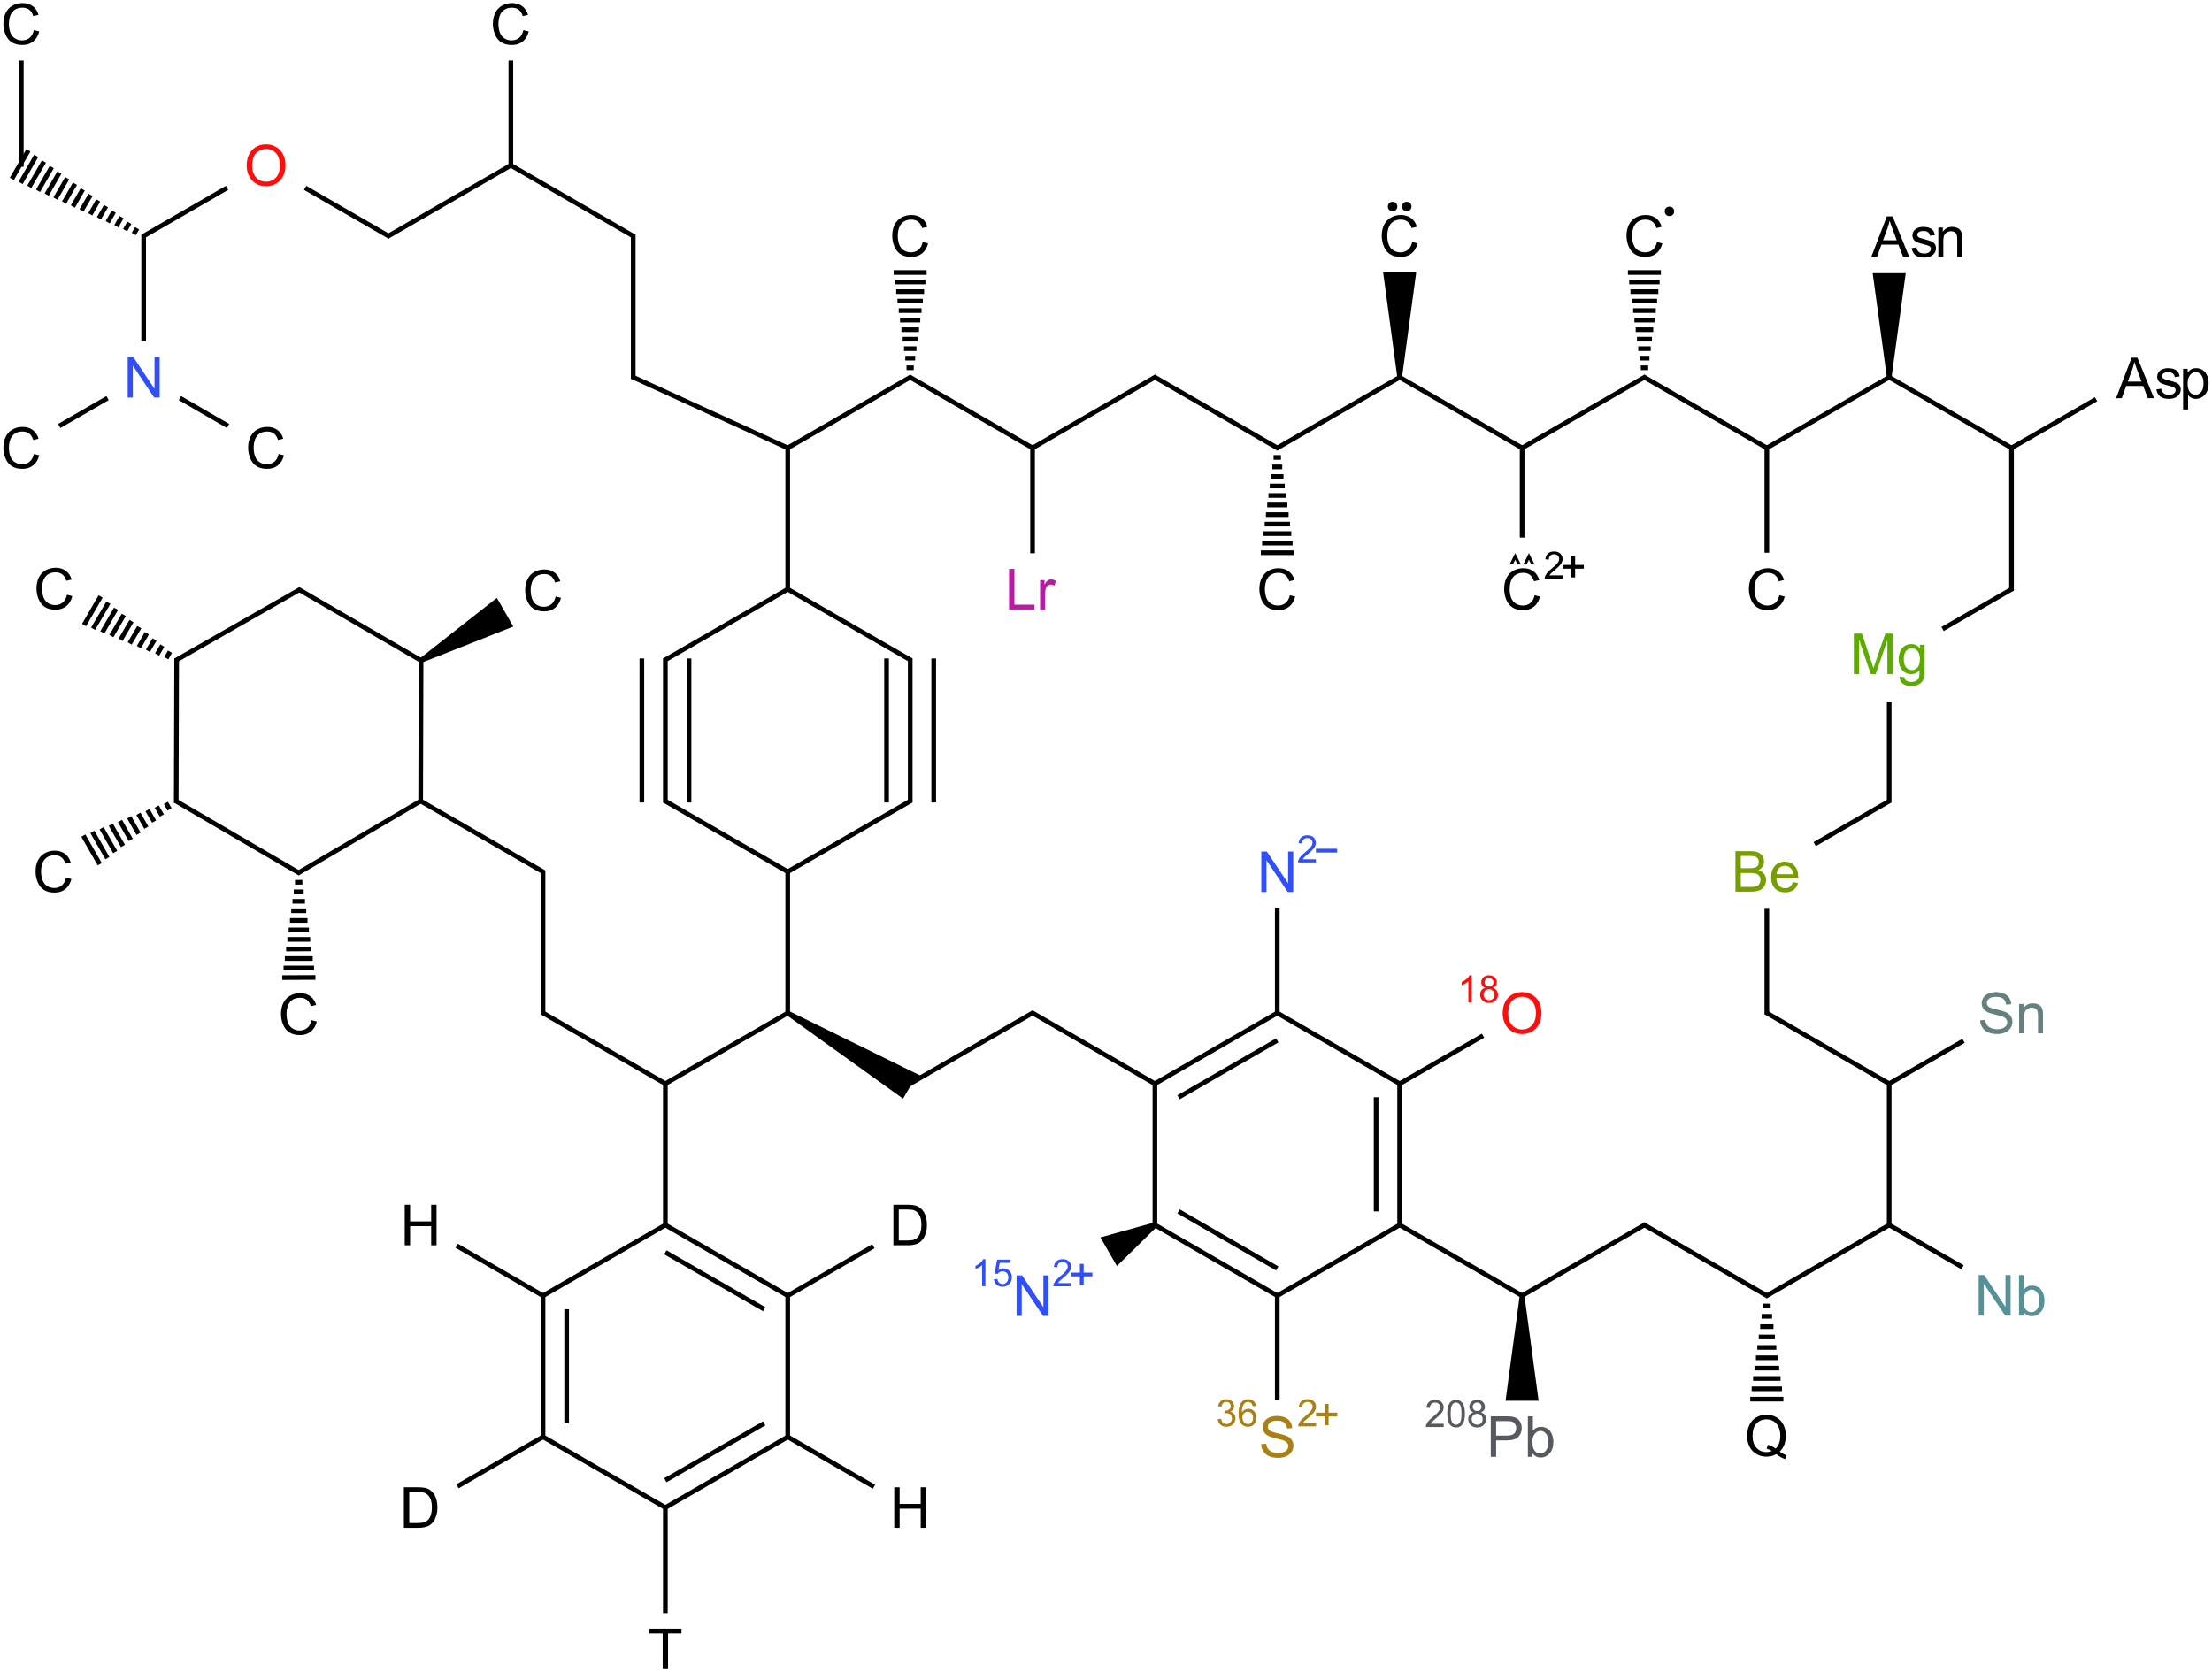 <?xml version="1.0" encoding="UTF-8"?>
<svg xmlns="http://www.w3.org/2000/svg" xmlns:xlink="http://www.w3.org/1999/xlink" width="1562pt" height="1181pt" viewBox="0 0 1562 1181" version="1.1">
<defs>
<g>
<symbol overflow="visible" id="glyph0-0">
<path style="stroke:none;" d="M 10.371 0 L 10.371 -25.254 L 0.938 -25.254 L 0.938 -28.633 L 23.633 -28.633 L 23.633 -25.254 L 14.16 -25.254 L 14.16 0 Z M 10.371 0 "/>
</symbol>
<symbol overflow="visible" id="glyph0-1">
<path style="stroke:none;" d="M 3.086 0 L 3.086 -28.633 L 12.949 -28.633 C 15.176 -28.633 16.875 -28.496 18.047 -28.223 C 19.688 -27.844 21.086 -27.16 22.246 -26.172 C 23.758 -24.895 24.887 -23.266 25.637 -21.281 C 26.383 -19.293 26.758 -17.023 26.758 -14.473 C 26.758 -12.297 26.504 -10.371 25.996 -8.691 C 25.488 -7.012 24.836 -5.621 24.043 -4.523 C 23.25 -3.422 22.379 -2.555 21.438 -1.926 C 20.492 -1.293 19.352 -0.812 18.02 -0.488 C 16.684 -0.164 15.148 0 13.418 0 Z M 6.875 -3.379 L 12.988 -3.379 C 14.875 -3.379 16.359 -3.555 17.434 -3.906 C 18.508 -4.258 19.363 -4.754 20 -5.391 C 20.898 -6.289 21.598 -7.496 22.102 -9.016 C 22.602 -10.531 22.852 -12.371 22.852 -14.531 C 22.852 -17.527 22.359 -19.828 21.379 -21.438 C 20.395 -23.043 19.199 -24.121 17.793 -24.668 C 16.777 -25.059 15.145 -25.254 12.891 -25.254 L 6.875 -25.254 Z M 6.875 -3.379 "/>
</symbol>
<symbol overflow="visible" id="glyph0-2">
<path style="stroke:none;" d="M 3.203 0 L 3.203 -28.633 L 6.992 -28.633 L 6.992 -16.875 L 21.875 -16.875 L 21.875 -28.633 L 25.664 -28.633 L 25.664 0 L 21.875 0 L 21.875 -13.496 L 6.992 -13.496 L 6.992 0 Z M 3.203 0 "/>
</symbol>
<symbol overflow="visible" id="glyph0-3">
<path style="stroke:none;" d="M 1.934 -13.945 C 1.934 -18.699 3.211 -22.418 5.762 -25.109 C 8.312 -27.797 11.609 -29.141 15.645 -29.141 C 18.289 -29.141 20.672 -28.508 22.793 -27.246 C 24.914 -25.984 26.535 -24.223 27.648 -21.965 C 28.762 -19.703 29.316 -17.141 29.316 -14.277 C 29.316 -11.375 28.73 -8.777 27.559 -6.484 C 26.387 -4.191 24.727 -2.457 22.578 -1.281 C 20.43 -0.102 18.113 0.488 15.625 0.488 C 12.93 0.488 10.52 -0.164 8.398 -1.465 C 6.277 -2.766 4.668 -4.543 3.574 -6.797 C 2.48 -9.051 1.934 -11.434 1.934 -13.945 Z M 5.84 -13.887 C 5.84 -10.438 6.77 -7.719 8.625 -5.734 C 10.48 -3.746 12.805 -2.754 15.605 -2.754 C 18.457 -2.754 20.805 -3.758 22.648 -5.762 C 24.488 -7.766 25.41 -10.613 25.41 -14.297 C 25.41 -16.629 25.016 -18.664 24.23 -20.402 C 23.441 -22.141 22.289 -23.488 20.773 -24.445 C 19.254 -25.402 17.551 -25.879 15.664 -25.879 C 12.98 -25.879 10.676 -24.957 8.742 -23.117 C 6.809 -21.273 5.84 -18.195 5.84 -13.887 Z M 5.84 -13.887 "/>
</symbol>
<symbol overflow="visible" id="glyph0-4">
<path style="stroke:none;" d="M 1.797 -9.199 L 5.371 -9.512 C 5.539 -8.078 5.934 -6.906 6.555 -5.988 C 7.172 -5.07 8.133 -4.328 9.434 -3.762 C 10.734 -3.195 12.199 -2.91 13.828 -2.91 C 15.273 -2.91 16.551 -3.125 17.656 -3.555 C 18.762 -3.984 19.586 -4.574 20.129 -5.324 C 20.668 -6.07 20.938 -6.887 20.938 -7.773 C 20.938 -8.672 20.676 -9.457 20.156 -10.129 C 19.637 -10.797 18.777 -11.359 17.578 -11.816 C 16.809 -12.117 15.109 -12.582 12.48 -13.215 C 9.852 -13.844 8.008 -14.441 6.953 -15 C 5.586 -15.715 4.566 -16.605 3.898 -17.668 C 3.227 -18.727 2.891 -19.914 2.891 -21.23 C 2.891 -22.676 3.301 -24.027 4.121 -25.285 C 4.941 -26.539 6.141 -27.492 7.715 -28.145 C 9.289 -28.797 11.043 -29.121 12.969 -29.121 C 15.09 -29.121 16.965 -28.781 18.586 -28.098 C 20.207 -27.414 21.453 -26.406 22.324 -25.078 C 23.195 -23.75 23.664 -22.246 23.73 -20.566 L 20.098 -20.293 C 19.902 -22.102 19.242 -23.469 18.117 -24.395 C 16.988 -25.32 15.324 -25.781 13.125 -25.781 C 10.832 -25.781 9.164 -25.363 8.117 -24.523 C 7.066 -23.684 6.543 -22.668 6.543 -21.484 C 6.543 -20.457 6.914 -19.609 7.656 -18.945 C 8.387 -18.281 10.289 -17.602 13.371 -16.906 C 16.449 -16.207 18.562 -15.598 19.707 -15.078 C 21.375 -14.309 22.605 -13.336 23.398 -12.16 C 24.191 -10.98 24.59 -9.621 24.59 -8.086 C 24.59 -6.562 24.152 -5.129 23.281 -3.781 C 22.41 -2.434 21.156 -1.383 19.523 -0.637 C 17.887 0.113 16.047 0.488 14.004 0.488 C 11.414 0.488 9.242 0.109 7.492 -0.645 C 5.738 -1.398 4.367 -2.535 3.371 -4.055 C 2.375 -5.57 1.848 -7.285 1.797 -9.199 Z M 1.797 -9.199 "/>
</symbol>
<symbol overflow="visible" id="glyph0-5">
<path style="stroke:none;" d="M 3.086 0 L 3.086 -28.633 L 13.887 -28.633 C 15.789 -28.633 17.238 -28.543 18.242 -28.359 C 19.648 -28.125 20.828 -27.68 21.777 -27.023 C 22.727 -26.363 23.492 -25.441 24.074 -24.258 C 24.652 -23.074 24.941 -21.77 24.941 -20.352 C 24.941 -17.918 24.168 -15.855 22.617 -14.172 C 21.066 -12.484 18.27 -11.641 14.219 -11.641 L 6.875 -11.641 L 6.875 0 Z M 6.875 -15.02 L 14.277 -15.02 C 16.727 -15.02 18.465 -15.477 19.492 -16.387 C 20.52 -17.297 21.035 -18.582 21.035 -20.234 C 21.035 -21.434 20.734 -22.457 20.129 -23.312 C 19.523 -24.164 18.723 -24.727 17.734 -25 C 17.098 -25.168 15.918 -25.254 14.199 -25.254 L 6.875 -25.254 Z M 6.875 -15.02 "/>
</symbol>
<symbol overflow="visible" id="glyph0-6">
<path style="stroke:none;" d="M 5.879 0 L 2.617 0 L 2.617 -28.633 L 6.133 -28.633 L 6.133 -18.418 C 7.617 -20.281 9.512 -21.211 11.816 -21.211 C 13.094 -21.211 14.301 -20.953 15.441 -20.441 C 16.578 -19.926 17.516 -19.203 18.254 -18.273 C 18.988 -17.34 19.562 -16.219 19.98 -14.902 C 20.398 -13.586 20.605 -12.18 20.605 -10.684 C 20.605 -7.129 19.727 -4.383 17.969 -2.441 C 16.211 -0.5 14.102 0.469 11.641 0.469 C 9.191 0.469 7.273 -0.555 5.879 -2.598 Z M 5.84 -10.527 C 5.84 -8.039 6.18 -6.242 6.855 -5.137 C 7.961 -3.328 9.461 -2.422 11.348 -2.422 C 12.883 -2.422 14.211 -3.09 15.332 -4.426 C 16.453 -5.758 17.012 -7.746 17.012 -10.391 C 17.012 -13.098 16.477 -15.098 15.402 -16.387 C 14.328 -17.676 13.027 -18.32 11.504 -18.32 C 9.969 -18.32 8.641 -17.652 7.52 -16.32 C 6.398 -14.984 5.84 -13.055 5.84 -10.527 Z M 5.84 -10.527 "/>
</symbol>
<symbol overflow="visible" id="glyph0-7">
<path style="stroke:none;" d="M 24.785 -3.066 C 26.543 -1.855 28.164 -0.969 29.648 -0.41 L 28.535 2.227 C 26.477 1.484 24.426 0.312 22.383 -1.289 C 20.262 -0.105 17.918 0.488 15.352 0.488 C 12.762 0.488 10.41 -0.137 8.301 -1.387 C 6.191 -2.637 4.566 -4.395 3.43 -6.66 C 2.289 -8.926 1.719 -11.477 1.719 -14.316 C 1.719 -17.141 2.293 -19.715 3.438 -22.031 C 4.582 -24.348 6.215 -26.113 8.332 -27.324 C 10.445 -28.535 12.812 -29.141 15.43 -29.141 C 18.074 -29.141 20.457 -28.512 22.578 -27.258 C 24.699 -26 26.32 -24.242 27.434 -21.984 C 28.547 -19.723 29.102 -17.176 29.102 -14.336 C 29.102 -11.98 28.742 -9.859 28.027 -7.98 C 27.312 -6.098 26.23 -4.461 24.785 -3.066 Z M 16.445 -7.91 C 18.633 -7.297 20.438 -6.387 21.855 -5.176 C 24.082 -7.207 25.195 -10.262 25.195 -14.336 C 25.195 -16.652 24.801 -18.68 24.016 -20.41 C 23.227 -22.141 22.074 -23.488 20.559 -24.445 C 19.039 -25.402 17.336 -25.879 15.449 -25.879 C 12.625 -25.879 10.281 -24.914 8.418 -22.98 C 6.555 -21.047 5.625 -18.156 5.625 -14.316 C 5.625 -10.594 6.547 -7.734 8.391 -5.742 C 10.23 -3.75 12.586 -2.754 15.449 -2.754 C 16.805 -2.754 18.078 -3.008 19.277 -3.516 C 18.094 -4.285 16.844 -4.832 15.527 -5.156 Z M 16.445 -7.91 "/>
</symbol>
<symbol overflow="visible" id="glyph0-8">
<path style="stroke:none;" d="M 23.516 -10.039 L 27.305 -9.082 C 26.512 -5.969 25.082 -3.598 23.02 -1.965 C 20.953 -0.328 18.43 0.488 15.449 0.488 C 12.363 0.488 9.855 -0.141 7.922 -1.398 C 5.988 -2.652 4.516 -4.473 3.508 -6.855 C 2.496 -9.238 1.992 -11.797 1.992 -14.531 C 1.992 -17.512 2.562 -20.113 3.703 -22.336 C 4.84 -24.555 6.461 -26.242 8.566 -27.395 C 10.668 -28.547 12.98 -29.121 15.508 -29.121 C 18.371 -29.121 20.781 -28.391 22.734 -26.934 C 24.688 -25.477 26.047 -23.426 26.816 -20.781 L 23.086 -19.902 C 22.422 -21.984 21.457 -23.504 20.195 -24.453 C 18.934 -25.402 17.344 -25.879 15.43 -25.879 C 13.23 -25.879 11.391 -25.352 9.914 -24.297 C 8.434 -23.242 7.395 -21.828 6.797 -20.051 C 6.199 -18.273 5.898 -16.438 5.898 -14.551 C 5.898 -12.117 6.254 -9.992 6.965 -8.176 C 7.672 -6.359 8.777 -5 10.273 -4.102 C 11.77 -3.203 13.391 -2.754 15.137 -2.754 C 17.258 -2.754 19.055 -3.367 20.527 -4.59 C 22 -5.812 22.996 -7.629 23.516 -10.039 Z M 23.516 -10.039 "/>
</symbol>
<symbol overflow="visible" id="glyph0-9">
<path style="stroke:none;" d="M 2.93 0 L 2.93 -28.633 L 6.719 -28.633 L 6.719 -3.379 L 20.82 -3.379 L 20.82 0 Z M 2.93 0 "/>
</symbol>
<symbol overflow="visible" id="glyph0-10">
<path style="stroke:none;" d="M 2.598 0 L 2.598 -20.742 L 5.762 -20.742 L 5.762 -17.598 C 6.57 -19.07 7.316 -20.039 8 -20.508 C 8.684 -20.977 9.434 -21.211 10.254 -21.211 C 11.438 -21.211 12.645 -20.832 13.867 -20.078 L 12.656 -16.816 C 11.797 -17.324 10.938 -17.578 10.078 -17.578 C 9.309 -17.578 8.621 -17.348 8.008 -16.887 C 7.395 -16.422 6.961 -15.781 6.699 -14.961 C 6.309 -13.711 6.113 -12.344 6.113 -10.859 L 6.113 0 Z M 2.598 0 "/>
</symbol>
<symbol overflow="visible" id="glyph0-11">
<path style="stroke:none;" d="M -0.059 0 L 10.938 -28.633 L 15.02 -28.633 L 26.738 0 L 22.422 0 L 19.082 -8.672 L 7.109 -8.672 L 3.965 0 Z M 8.203 -11.758 L 17.91 -11.758 L 14.922 -19.688 C 14.012 -22.098 13.332 -24.074 12.891 -25.625 C 12.527 -23.789 12.012 -21.965 11.348 -20.156 Z M 8.203 -11.758 "/>
</symbol>
<symbol overflow="visible" id="glyph0-12">
<path style="stroke:none;" d="M 1.23 -6.191 L 4.707 -6.738 C 4.902 -5.344 5.445 -4.277 6.34 -3.535 C 7.23 -2.793 8.477 -2.422 10.078 -2.422 C 11.691 -2.422 12.891 -2.75 13.672 -3.41 C 14.453 -4.066 14.844 -4.836 14.844 -5.723 C 14.844 -6.516 14.5 -7.141 13.809 -7.598 C 13.328 -7.91 12.129 -8.309 10.215 -8.789 C 7.637 -9.441 5.852 -10.004 4.855 -10.48 C 3.859 -10.953 3.102 -11.613 2.59 -12.453 C 2.074 -13.293 1.816 -14.219 1.816 -15.234 C 1.816 -16.16 2.027 -17.016 2.453 -17.805 C 2.875 -18.59 3.449 -19.246 4.18 -19.766 C 4.727 -20.168 5.473 -20.512 6.418 -20.793 C 7.359 -21.07 8.371 -21.211 9.453 -21.211 C 11.082 -21.211 12.512 -20.977 13.742 -20.508 C 14.973 -20.039 15.879 -19.406 16.465 -18.605 C 17.051 -17.805 17.453 -16.73 17.676 -15.391 L 14.238 -14.922 C 14.082 -15.988 13.629 -16.824 12.883 -17.422 C 12.133 -18.02 11.074 -18.32 9.707 -18.32 C 8.094 -18.32 6.941 -18.055 6.25 -17.52 C 5.559 -16.984 5.215 -16.359 5.215 -15.645 C 5.215 -15.188 5.359 -14.777 5.645 -14.414 C 5.93 -14.035 6.379 -13.723 6.992 -13.477 C 7.344 -13.348 8.379 -13.047 10.098 -12.578 C 12.586 -11.914 14.32 -11.371 15.305 -10.949 C 16.285 -10.523 17.059 -9.91 17.617 -9.102 C 18.176 -8.293 18.457 -7.293 18.457 -6.094 C 18.457 -4.922 18.117 -3.82 17.434 -2.785 C 16.75 -1.75 15.762 -0.949 14.473 -0.383 C 13.184 0.184 11.727 0.469 10.098 0.469 C 7.402 0.469 5.348 -0.09 3.938 -1.211 C 2.523 -2.332 1.621 -3.992 1.23 -6.191 Z M 1.23 -6.191 "/>
</symbol>
<symbol overflow="visible" id="glyph0-13">
<path style="stroke:none;" d="M 2.637 0 L 2.637 -20.742 L 5.801 -20.742 L 5.801 -17.793 C 7.324 -20.07 9.523 -21.211 12.402 -21.211 C 13.652 -21.211 14.801 -20.988 15.852 -20.539 C 16.898 -20.09 17.684 -19.5 18.203 -18.77 C 18.723 -18.039 19.09 -17.176 19.297 -16.172 C 19.426 -15.52 19.492 -14.383 19.492 -12.754 L 19.492 0 L 15.977 0 L 15.977 -12.617 C 15.977 -14.051 15.84 -15.121 15.566 -15.832 C 15.293 -16.539 14.809 -17.105 14.113 -17.531 C 13.414 -17.953 12.598 -18.164 11.66 -18.164 C 10.164 -18.164 8.871 -17.688 7.785 -16.738 C 6.695 -15.789 6.152 -13.984 6.152 -11.328 L 6.152 0 Z M 2.637 0 "/>
</symbol>
<symbol overflow="visible" id="glyph0-14">
<path style="stroke:none;" d="M 2.637 7.949 L 2.637 -20.742 L 5.84 -20.742 L 5.84 -18.047 C 6.594 -19.102 7.449 -19.895 8.398 -20.422 C 9.348 -20.949 10.5 -21.211 11.855 -21.211 C 13.625 -21.211 15.188 -20.754 16.543 -19.844 C 17.898 -18.934 18.918 -17.648 19.609 -15.988 C 20.301 -14.328 20.645 -12.508 20.645 -10.527 C 20.645 -8.406 20.266 -6.496 19.504 -4.797 C 18.742 -3.098 17.633 -1.793 16.184 -0.891 C 14.73 0.016 13.203 0.469 11.602 0.469 C 10.43 0.469 9.379 0.223 8.449 -0.273 C 7.516 -0.77 6.75 -1.395 6.152 -2.148 L 6.152 7.949 Z M 5.82 -10.254 C 5.82 -7.586 6.359 -5.613 7.441 -4.336 C 8.523 -3.059 9.832 -2.422 11.367 -2.422 C 12.93 -2.422 14.27 -3.082 15.383 -4.406 C 16.496 -5.727 17.051 -7.773 17.051 -10.547 C 17.051 -13.191 16.508 -15.168 15.422 -16.484 C 14.332 -17.801 13.035 -18.457 11.523 -18.457 C 10.027 -18.457 8.703 -17.758 7.551 -16.359 C 6.398 -14.957 5.82 -12.922 5.82 -10.254 Z M 5.82 -10.254 "/>
</symbol>
<symbol overflow="visible" id="glyph0-15">
<path style="stroke:none;" d="M 2.969 0 L 2.969 -28.633 L 8.672 -28.633 L 15.449 -8.359 C 16.074 -6.473 16.531 -5.059 16.816 -4.121 C 17.141 -5.164 17.648 -6.691 18.34 -8.711 L 25.195 -28.633 L 30.293 -28.633 L 30.293 0 L 26.641 0 L 26.641 -23.965 L 18.32 0 L 14.902 0 L 6.621 -24.375 L 6.621 0 Z M 2.969 0 "/>
</symbol>
<symbol overflow="visible" id="glyph0-16">
<path style="stroke:none;" d="M 1.992 1.719 L 5.41 2.227 C 5.555 3.281 5.949 4.051 6.602 4.531 C 7.473 5.184 8.664 5.508 10.176 5.508 C 11.805 5.508 13.059 5.184 13.945 4.531 C 14.832 3.879 15.43 2.969 15.742 1.797 C 15.926 1.082 16.008 -0.422 15.996 -2.715 C 14.461 -0.906 12.547 0 10.254 0 C 7.402 0 5.195 -1.027 3.633 -3.086 C 2.07 -5.145 1.289 -7.609 1.289 -10.488 C 1.289 -12.469 1.648 -14.293 2.363 -15.969 C 3.078 -17.641 4.117 -18.934 5.48 -19.844 C 6.84 -20.754 8.438 -21.211 10.273 -21.211 C 12.723 -21.211 14.738 -20.223 16.328 -18.242 L 16.328 -20.742 L 19.57 -20.742 L 19.57 -2.812 C 19.57 0.418 19.242 2.707 18.586 4.055 C 17.926 5.402 16.887 6.465 15.461 7.246 C 14.035 8.027 12.277 8.418 10.195 8.418 C 7.723 8.418 5.723 7.863 4.199 6.75 C 2.676 5.637 1.941 3.957 1.992 1.719 Z M 4.902 -10.742 C 4.902 -8.02 5.441 -6.035 6.523 -4.785 C 7.605 -3.535 8.957 -2.91 10.586 -2.91 C 12.199 -2.91 13.555 -3.531 14.648 -4.777 C 15.742 -6.02 16.289 -7.969 16.289 -10.625 C 16.289 -13.164 15.727 -15.078 14.602 -16.367 C 13.473 -17.656 12.117 -18.301 10.527 -18.301 C 8.965 -18.301 7.637 -17.668 6.543 -16.398 C 5.449 -15.129 4.902 -13.242 4.902 -10.742 Z M 4.902 -10.742 "/>
</symbol>
<symbol overflow="visible" id="glyph0-17">
<path style="stroke:none;" d="M 2.93 0 L 2.93 -28.633 L 13.672 -28.633 C 15.859 -28.633 17.613 -28.344 18.938 -27.766 C 20.258 -27.184 21.293 -26.293 22.043 -25.09 C 22.789 -23.883 23.164 -22.625 23.164 -21.309 C 23.164 -20.086 22.832 -18.934 22.168 -17.852 C 21.504 -16.77 20.5 -15.898 19.16 -15.234 C 20.891 -14.727 22.223 -13.859 23.156 -12.637 C 24.086 -11.414 24.551 -9.969 24.551 -8.301 C 24.551 -6.961 24.27 -5.715 23.703 -4.562 C 23.137 -3.41 22.434 -2.52 21.602 -1.895 C 20.77 -1.27 19.723 -0.797 18.469 -0.48 C 17.211 -0.16 15.672 0 13.848 0 Z M 6.719 -16.602 L 12.91 -16.602 C 14.59 -16.602 15.793 -16.711 16.523 -16.934 C 17.488 -17.219 18.215 -17.695 18.703 -18.359 C 19.191 -19.023 19.434 -19.855 19.434 -20.859 C 19.434 -21.809 19.207 -22.648 18.75 -23.371 C 18.293 -24.094 17.645 -24.586 16.797 -24.855 C 15.949 -25.121 14.5 -25.254 12.441 -25.254 L 6.719 -25.254 Z M 6.719 -3.379 L 13.848 -3.379 C 15.07 -3.379 15.93 -3.426 16.426 -3.516 C 17.297 -3.672 18.027 -3.934 18.613 -4.297 C 19.199 -4.66 19.68 -5.191 20.059 -5.891 C 20.438 -6.586 20.625 -7.391 20.625 -8.301 C 20.625 -9.367 20.352 -10.297 19.805 -11.086 C 19.258 -11.871 18.5 -12.426 17.531 -12.746 C 16.559 -13.062 15.164 -13.223 13.34 -13.223 L 6.719 -13.223 Z M 6.719 -3.379 "/>
</symbol>
<symbol overflow="visible" id="glyph0-18">
<path style="stroke:none;" d="M 16.836 -6.68 L 20.469 -6.23 C 19.895 -4.109 18.836 -2.461 17.285 -1.289 C 15.734 -0.117 13.758 0.469 11.348 0.469 C 8.312 0.469 5.91 -0.465 4.133 -2.336 C 2.355 -4.203 1.465 -6.824 1.465 -10.195 C 1.465 -13.684 2.363 -16.395 4.16 -18.32 C 5.957 -20.246 8.289 -21.211 11.152 -21.211 C 13.926 -21.211 16.191 -20.266 17.949 -18.379 C 19.707 -16.492 20.586 -13.836 20.586 -10.41 C 20.586 -10.203 20.578 -9.891 20.566 -9.473 L 5.098 -9.473 C 5.227 -7.195 5.871 -5.449 7.031 -4.238 C 8.191 -3.027 9.637 -2.422 11.367 -2.422 C 12.656 -2.422 13.758 -2.762 14.668 -3.438 C 15.578 -4.113 16.301 -5.195 16.836 -6.68 Z M 5.293 -12.363 L 16.875 -12.363 C 16.719 -14.109 16.277 -15.418 15.547 -16.289 C 14.426 -17.645 12.977 -18.32 11.191 -18.32 C 9.578 -18.32 8.219 -17.781 7.121 -16.699 C 6.02 -15.617 5.41 -14.172 5.293 -12.363 Z M 5.293 -12.363 "/>
</symbol>
<symbol overflow="visible" id="glyph0-19">
<path style="stroke:none;" d="M 3.047 0 L 3.047 -28.633 L 6.934 -28.633 L 21.973 -6.152 L 21.973 -28.633 L 25.605 -28.633 L 25.605 0 L 21.719 0 L 6.68 -22.5 L 6.68 0 Z M 3.047 0 "/>
</symbol>
<symbol overflow="visible" id="glyph1-0">
<path style="stroke:none;" d="M 9.934 0 L 7.59 0 L 7.59 -14.934 C 7.027 -14.395 6.285 -13.859 5.371 -13.32 C 4.457 -12.781 3.633 -12.379 2.902 -12.109 L 2.902 -14.375 C 4.215 -14.992 5.359 -15.738 6.34 -16.613 C 7.32 -17.492 8.016 -18.344 8.426 -19.168 L 9.934 -19.168 Z M 9.934 0 "/>
</symbol>
<symbol overflow="visible" id="glyph1-1">
<path style="stroke:none;" d="M 4.715 -10.352 C 3.742 -10.707 3.02 -11.215 2.551 -11.875 C 2.082 -12.535 1.848 -13.324 1.848 -14.246 C 1.848 -15.633 2.348 -16.801 3.348 -17.746 C 4.344 -18.691 5.672 -19.168 7.332 -19.168 C 8.996 -19.168 10.34 -18.684 11.355 -17.715 C 12.371 -16.746 12.879 -15.57 12.879 -14.18 C 12.879 -13.293 12.645 -12.523 12.18 -11.867 C 11.715 -11.211 11.012 -10.707 10.066 -10.352 C 11.238 -9.969 12.129 -9.352 12.742 -8.504 C 13.352 -7.652 13.66 -6.637 13.66 -5.457 C 13.66 -3.824 13.082 -2.453 11.926 -1.34 C 10.773 -0.23 9.254 0.324 7.371 0.324 C 5.488 0.324 3.969 -0.23 2.812 -1.348 C 1.656 -2.465 1.082 -3.855 1.082 -5.52 C 1.082 -6.762 1.395 -7.801 2.023 -8.641 C 2.652 -9.477 3.551 -10.047 4.715 -10.352 Z M 4.246 -14.324 C 4.246 -13.422 4.535 -12.684 5.117 -12.109 C 5.699 -11.535 6.453 -11.25 7.383 -11.25 C 8.285 -11.25 9.027 -11.535 9.602 -12.102 C 10.18 -12.672 10.469 -13.367 10.469 -14.191 C 10.469 -15.051 10.172 -15.773 9.578 -16.359 C 8.984 -16.945 8.242 -17.238 7.355 -17.238 C 6.461 -17.238 5.719 -16.953 5.129 -16.379 C 4.539 -15.809 4.246 -15.121 4.246 -14.324 Z M 3.488 -5.508 C 3.488 -4.84 3.648 -4.191 3.965 -3.566 C 4.281 -2.941 4.754 -2.457 5.379 -2.117 C 6.004 -1.773 6.676 -1.602 7.395 -1.602 C 8.516 -1.602 9.441 -1.961 10.168 -2.684 C 10.898 -3.402 11.262 -4.32 11.262 -5.43 C 11.262 -6.559 10.887 -7.492 10.137 -8.23 C 9.387 -8.969 8.445 -9.336 7.316 -9.336 C 6.215 -9.336 5.301 -8.973 4.578 -8.242 C 3.852 -7.512 3.488 -6.602 3.488 -5.508 Z M 3.488 -5.508 "/>
</symbol>
<symbol overflow="visible" id="glyph1-2">
<path style="stroke:none;" d="M 1.121 -5.039 L 3.465 -5.352 C 3.734 -4.023 4.191 -3.066 4.836 -2.48 C 5.484 -1.895 6.273 -1.602 7.199 -1.602 C 8.301 -1.602 9.234 -1.984 9.992 -2.746 C 10.754 -3.512 11.133 -4.457 11.133 -5.586 C 11.133 -6.664 10.781 -7.551 10.078 -8.25 C 9.375 -8.949 8.48 -9.297 7.395 -9.297 C 6.953 -9.297 6.402 -9.211 5.742 -9.035 L 6.004 -11.094 C 6.16 -11.078 6.285 -11.066 6.379 -11.066 C 7.379 -11.066 8.277 -11.328 9.074 -11.848 C 9.875 -12.371 10.273 -13.172 10.273 -14.258 C 10.273 -15.117 9.984 -15.828 9.402 -16.395 C 8.82 -16.957 8.07 -17.238 7.148 -17.238 C 6.238 -17.238 5.477 -16.953 4.871 -16.379 C 4.262 -15.809 3.871 -14.949 3.699 -13.801 L 1.355 -14.219 C 1.641 -15.789 2.293 -17.008 3.309 -17.871 C 4.324 -18.734 5.586 -19.168 7.098 -19.168 C 8.137 -19.168 9.098 -18.941 9.973 -18.496 C 10.852 -18.051 11.52 -17.438 11.984 -16.668 C 12.449 -15.895 12.684 -15.074 12.684 -14.207 C 12.684 -13.383 12.461 -12.629 12.02 -11.953 C 11.574 -11.277 10.922 -10.738 10.051 -10.34 C 11.18 -10.078 12.059 -9.539 12.684 -8.719 C 13.309 -7.898 13.621 -6.871 13.621 -5.637 C 13.621 -3.973 13.012 -2.559 11.797 -1.398 C 10.582 -0.242 9.047 0.34 7.188 0.34 C 5.512 0.34 4.121 -0.16 3.016 -1.16 C 1.906 -2.156 1.277 -3.449 1.121 -5.039 Z M 1.121 -5.039 "/>
</symbol>
<symbol overflow="visible" id="glyph1-3">
<path style="stroke:none;" d="M 13.27 -14.414 L 10.938 -14.23 C 10.73 -15.152 10.434 -15.82 10.051 -16.238 C 9.418 -16.906 8.637 -17.238 7.707 -17.238 C 6.961 -17.238 6.305 -17.031 5.742 -16.613 C 5.004 -16.074 4.422 -15.289 3.996 -14.258 C 3.57 -13.227 3.352 -11.754 3.332 -9.844 C 3.898 -10.703 4.586 -11.34 5.402 -11.758 C 6.219 -12.176 7.074 -12.383 7.969 -12.383 C 9.531 -12.383 10.863 -11.809 11.961 -10.656 C 13.059 -9.508 13.605 -8.02 13.605 -6.199 C 13.605 -5 13.348 -3.887 12.832 -2.859 C 12.316 -1.828 11.605 -1.043 10.703 -0.496 C 9.801 0.051 8.777 0.324 7.629 0.324 C 5.676 0.324 4.086 -0.395 2.852 -1.828 C 1.617 -3.266 1.004 -5.633 1.004 -8.934 C 1.004 -12.621 1.684 -15.305 3.047 -16.98 C 4.234 -18.438 5.836 -19.168 7.852 -19.168 C 9.352 -19.168 10.582 -18.746 11.543 -17.902 C 12.504 -17.062 13.078 -15.898 13.27 -14.414 Z M 3.699 -6.184 C 3.699 -5.379 3.871 -4.605 4.211 -3.867 C 4.555 -3.129 5.035 -2.566 5.652 -2.18 C 6.27 -1.793 6.914 -1.602 7.59 -1.602 C 8.582 -1.602 9.43 -2 10.145 -2.801 C 10.855 -3.598 11.211 -4.684 11.211 -6.055 C 11.211 -7.375 10.859 -8.414 10.156 -9.172 C 9.453 -9.934 8.566 -10.312 7.5 -10.312 C 6.441 -10.312 5.543 -9.934 4.805 -9.172 C 4.066 -8.414 3.699 -7.418 3.699 -6.184 Z M 3.699 -6.184 "/>
</symbol>
<symbol overflow="visible" id="glyph1-4">
<path style="stroke:none;" d="M 13.426 -2.254 L 13.426 0 L 0.809 0 C 0.789 -0.562 0.883 -1.105 1.082 -1.629 C 1.402 -2.488 1.918 -3.332 2.625 -4.168 C 3.332 -5 4.352 -5.965 5.691 -7.059 C 7.766 -8.758 9.168 -10.105 9.895 -11.102 C 10.625 -12.094 10.988 -13.035 10.988 -13.918 C 10.988 -14.848 10.656 -15.633 9.992 -16.27 C 9.328 -16.906 8.465 -17.227 7.395 -17.227 C 6.266 -17.227 5.363 -16.887 4.688 -16.211 C 4.012 -15.535 3.668 -14.598 3.66 -13.398 L 1.25 -13.645 C 1.414 -15.441 2.035 -16.812 3.113 -17.754 C 4.188 -18.695 5.633 -19.168 7.449 -19.168 C 9.281 -19.168 10.73 -18.66 11.797 -17.645 C 12.863 -16.629 13.398 -15.367 13.398 -13.867 C 13.398 -13.102 13.242 -12.352 12.93 -11.613 C 12.617 -10.875 12.098 -10.102 11.375 -9.285 C 10.648 -8.469 9.445 -7.348 7.762 -5.926 C 6.355 -4.746 5.453 -3.941 5.051 -3.523 C 4.652 -3.102 4.324 -2.68 4.062 -2.254 Z M 13.426 -2.254 "/>
</symbol>
<symbol overflow="visible" id="glyph1-5">
<path style="stroke:none;" d="M 1.105 -9.414 C 1.105 -11.672 1.34 -13.488 1.805 -14.863 C 2.27 -16.238 2.957 -17.301 3.875 -18.047 C 4.789 -18.793 5.941 -19.168 7.332 -19.168 C 8.355 -19.168 9.254 -18.961 10.027 -18.547 C 10.801 -18.137 11.438 -17.543 11.941 -16.766 C 12.445 -15.988 12.84 -15.043 13.125 -13.926 C 13.41 -12.809 13.555 -11.305 13.555 -9.414 C 13.555 -7.176 13.324 -5.367 12.863 -3.992 C 12.402 -2.617 11.715 -1.551 10.801 -0.801 C 9.887 -0.051 8.727 0.324 7.332 0.324 C 5.492 0.324 4.047 -0.336 2.996 -1.652 C 1.738 -3.242 1.105 -5.828 1.105 -9.414 Z M 3.516 -9.414 C 3.516 -6.281 3.883 -4.195 4.617 -3.156 C 5.352 -2.121 6.254 -1.602 7.332 -1.602 C 8.406 -1.602 9.312 -2.121 10.047 -3.164 C 10.781 -4.207 11.145 -6.289 11.145 -9.414 C 11.145 -12.555 10.777 -14.645 10.047 -15.676 C 9.312 -16.711 8.398 -17.227 7.305 -17.227 C 6.227 -17.227 5.367 -16.77 4.727 -15.859 C 3.918 -14.695 3.516 -12.547 3.516 -9.414 Z M 3.516 -9.414 "/>
</symbol>
<symbol overflow="visible" id="glyph1-6">
<path style="stroke:none;" d="M 1.105 -5 L 3.566 -5.207 C 3.75 -4.012 4.172 -3.109 4.836 -2.508 C 5.5 -1.902 6.301 -1.602 7.238 -1.602 C 8.367 -1.602 9.324 -2.027 10.105 -2.879 C 10.887 -3.73 11.277 -4.855 11.277 -6.262 C 11.277 -7.598 10.902 -8.656 10.148 -9.426 C 9.398 -10.199 8.414 -10.586 7.199 -10.586 C 6.445 -10.586 5.766 -10.414 5.156 -10.07 C 4.547 -9.727 4.07 -9.285 3.723 -8.738 L 1.523 -9.023 L 3.371 -18.828 L 12.863 -18.828 L 12.863 -16.59 L 5.246 -16.59 L 4.219 -11.457 C 5.363 -12.258 6.566 -12.656 7.824 -12.656 C 9.492 -12.656 10.898 -12.078 12.043 -10.926 C 13.191 -9.77 13.762 -8.285 13.762 -6.473 C 13.762 -4.746 13.258 -3.25 12.254 -1.992 C 11.027 -0.445 9.359 0.324 7.238 0.324 C 5.504 0.324 4.086 -0.16 2.988 -1.133 C 1.891 -2.105 1.262 -3.395 1.105 -5 Z M 1.105 -5 "/>
</symbol>
</g>
</defs>
<g id="surface23">
<rect x="0" y="0" width="1562" height="1181" style="fill:rgb(100%,100%,100%);fill-opacity:1;stroke:none;"/>
<g style="fill:rgb(0%,0%,0%);fill-opacity:1;">
  <use xlink:href="#glyph0-0" x="457.578" y="1178.848"/>
</g>
<g style="fill:rgb(0%,0%,0%);fill-opacity:1;">
  <use xlink:href="#glyph0-1" x="282.109" y="1079.059"/>
</g>
<g style="fill:rgb(0%,0%,0%);fill-opacity:1;">
  <use xlink:href="#glyph0-2" x="282.598" y="879.484"/>
</g>
<g style="fill:rgb(0%,0%,0%);fill-opacity:1;">
  <use xlink:href="#glyph0-2" x="628.277" y="1079.059"/>
</g>
<g style="fill:rgb(0%,0%,0%);fill-opacity:1;">
  <use xlink:href="#glyph0-1" x="627.789" y="879.484"/>
</g>
<g style="fill:rgb(100%,5.1%,5.1%);fill-opacity:1;">
  <use xlink:href="#glyph0-3" x="1059.184" y="729.812"/>
</g>
<g style="fill:rgb(100%,5.1%,5.1%);fill-opacity:1;">
  <use xlink:href="#glyph1-0" x="1029.293" y="707.988"/>
  <use xlink:href="#glyph1-1" x="1044.124" y="707.988"/>
</g>
<g style="fill:rgb(65.678%,50.224%,7.727%);fill-opacity:1;">
  <use xlink:href="#glyph0-4" x="888.77" y="1029.164"/>
</g>
<g style="fill:rgb(65.678%,50.224%,7.727%);fill-opacity:1;">
  <use xlink:href="#glyph1-2" x="858.797" y="1007.367"/>
  <use xlink:href="#glyph1-3" x="873.628" y="1007.367"/>
</g>
<g style="fill:rgb(65.678%,50.224%,7.727%);fill-opacity:1;">
  <use xlink:href="#glyph1-4" x="915.91" y="1007.367"/>
</g>
<path style=" stroke:none;fill-rule:nonzero;fill:rgb(65.678%,50.224%,7.727%);fill-opacity:1;" d="M 929.336 997.703 L 935.504 997.703 L 935.504 991.535 L 938.172 991.535 L 938.172 997.703 L 944.34 997.703 L 944.34 1000.371 L 938.172 1000.371 L 938.172 1006.539 L 935.504 1006.539 L 935.504 1000.371 L 929.336 1000.371 "/>
<g style="fill:rgb(34%,35%,38%);fill-opacity:1;">
  <use xlink:href="#glyph0-5" x="1049.621" y="1028.93"/>
  <use xlink:href="#glyph0-6" x="1076.301" y="1028.93"/>
</g>
<g style="fill:rgb(34%,35%,38%);fill-opacity:1;">
  <use xlink:href="#glyph1-4" x="1006.055" y="1007.824"/>
  <use xlink:href="#glyph1-5" x="1020.885" y="1007.824"/>
  <use xlink:href="#glyph1-1" x="1035.716" y="1007.824"/>
</g>
<g style="fill:rgb(0%,0%,0%);fill-opacity:1;">
  <use xlink:href="#glyph0-7" x="1231.957" y="1028.305"/>
</g>
<g style="fill:rgb(0%,0%,0%);fill-opacity:1;">
  <use xlink:href="#glyph0-8" x="628.062" y="180.965"/>
</g>
<g style="fill:rgb(70%,12%,63%);fill-opacity:1;">
  <use xlink:href="#glyph0-9" x="709.605" y="430.438"/>
  <use xlink:href="#glyph0-10" x="731.852" y="430.438"/>
</g>
<g style="fill:rgb(0%,0%,0%);fill-opacity:1;">
  <use xlink:href="#glyph0-8" x="887.312" y="430.438"/>
</g>
<g style="fill:rgb(0%,0%,0%);fill-opacity:1;">
  <use xlink:href="#glyph0-8" x="973.73" y="180.965"/>
</g>
<path style=" stroke:none;fill-rule:nonzero;fill:rgb(0%,0%,0%);fill-opacity:1;" d="M 983.379 145.848 L 986.711 145.848 C 986.711 150.289 980.047 150.289 980.047 145.848 C 980.047 141.402 986.711 141.402 986.711 145.848 "/>
<path style=" stroke:none;fill-rule:nonzero;fill:rgb(0%,0%,0%);fill-opacity:1;" d="M 993.379 145.848 L 996.711 145.848 C 996.711 150.289 990.047 150.289 990.047 145.848 C 990.047 141.402 996.711 141.402 996.711 145.848 "/>
<g style="fill:rgb(0%,0%,0%);fill-opacity:1;">
  <use xlink:href="#glyph0-8" x="1060.16" y="430.438"/>
</g>
<g style="fill:rgb(0%,0%,0%);fill-opacity:1;">
  <use xlink:href="#glyph1-4" x="1090.016" y="408.641"/>
</g>
<path style=" stroke:none;fill-rule:nonzero;fill:rgb(0%,0%,0%);fill-opacity:1;" d="M 1103.441 398.973 L 1109.609 398.973 L 1109.609 392.805 L 1112.277 392.805 L 1112.277 398.973 L 1118.445 398.973 L 1118.445 401.641 L 1112.277 401.641 L 1112.277 407.809 L 1109.609 407.809 L 1109.609 401.641 L 1103.441 401.641 "/>
<path style=" stroke:none;fill-rule:nonzero;fill:rgb(0%,0%,0%);fill-opacity:1;" d="M 1065.977 398.648 L 1069.977 390.648 L 1073.977 398.648 L 1071.645 398.648 L 1069.977 395.316 L 1068.309 398.648 "/>
<path style=" stroke:none;fill-rule:nonzero;fill:rgb(0%,0%,0%);fill-opacity:1;" d="M 1075.641 398.648 L 1079.641 390.648 L 1083.641 398.648 L 1081.309 398.648 L 1079.641 395.316 L 1077.973 398.648 "/>
<g style="fill:rgb(0%,0%,0%);fill-opacity:1;">
  <use xlink:href="#glyph0-8" x="1146.574" y="180.965"/>
</g>
<path style=" stroke:none;fill-rule:nonzero;fill:rgb(0%,0%,0%);fill-opacity:1;" d="M 1178.883 149.258 L 1182.215 149.258 C 1182.215 153.703 1175.547 153.703 1175.547 149.258 C 1175.547 144.812 1182.215 144.812 1182.215 149.258 "/>
<g style="fill:rgb(0%,0%,0%);fill-opacity:1;">
  <use xlink:href="#glyph0-8" x="1232.992" y="430.438"/>
</g>
<g style="fill:rgb(0%,0%,0%);fill-opacity:1;">
  <use xlink:href="#glyph0-11" x="1321.461" y="181.453"/>
</g>
<g style="fill:rgb(0%,0%,0%);fill-opacity:1;">
  <use xlink:href="#glyph0-12" x="1348.633" y="181.453"/>
</g>
<g style="fill:rgb(0%,0%,0%);fill-opacity:1;">
  <use xlink:href="#glyph0-13" x="1366.121" y="181.453"/>
</g>
<g style="fill:rgb(0%,0%,0%);fill-opacity:1;">
  <use xlink:href="#glyph0-11" x="1494.305" y="281.242"/>
</g>
<g style="fill:rgb(0%,0%,0%);fill-opacity:1;">
  <use xlink:href="#glyph0-12" x="1521.48" y="281.242"/>
</g>
<g style="fill:rgb(0%,0%,0%);fill-opacity:1;">
  <use xlink:href="#glyph0-14" x="1538.969" y="281.242"/>
</g>
<g style="fill:rgb(36.074%,66.804%,0%);fill-opacity:1;">
  <use xlink:href="#glyph0-15" x="1306.129" y="476.121"/>
  <use xlink:href="#glyph0-16" x="1339.449" y="476.121"/>
</g>
<g style="fill:rgb(46.669%,61.407%,0%);fill-opacity:1;">
  <use xlink:href="#glyph0-17" x="1222.543" y="629.777"/>
  <use xlink:href="#glyph0-18" x="1249.223" y="629.777"/>
</g>
<g style="fill:rgb(19%,31%,97%);fill-opacity:1;">
  <use xlink:href="#glyph0-19" x="714.801" y="929.379"/>
</g>
<g style="fill:rgb(19%,31%,97%);fill-opacity:1;">
  <use xlink:href="#glyph1-0" x="685.922" y="908.461"/>
  <use xlink:href="#glyph1-6" x="700.753" y="908.461"/>
</g>
<g style="fill:rgb(19%,31%,97%);fill-opacity:1;">
  <use xlink:href="#glyph1-4" x="742.961" y="908.461"/>
</g>
<path style=" stroke:none;fill-rule:nonzero;fill:rgb(19%,31%,97%);fill-opacity:1;" d="M 756.387 898.793 L 762.555 898.793 L 762.555 892.625 L 765.223 892.625 L 765.223 898.793 L 771.391 898.793 L 771.391 901.461 L 765.223 901.461 L 765.223 907.629 L 762.555 907.629 L 762.555 901.461 L 756.387 901.461 "/>
<g style="fill:rgb(33.546%,56.655%,58.891%);fill-opacity:1;">
  <use xlink:href="#glyph0-19" x="1394.203" y="929.145"/>
  <use xlink:href="#glyph0-6" x="1423.09" y="929.145"/>
</g>
<g style="fill:rgb(40%,50%,50%);fill-opacity:1;">
  <use xlink:href="#glyph0-4" x="1396.488" y="729.801"/>
  <use xlink:href="#glyph0-13" x="1423.168" y="729.801"/>
</g>
<g style="fill:rgb(19%,31%,97%);fill-opacity:1;">
  <use xlink:href="#glyph0-19" x="887.637" y="630.012"/>
</g>
<g style="fill:rgb(19%,31%,97%);fill-opacity:1;">
  <use xlink:href="#glyph1-4" x="915.793" y="609.094"/>
</g>
<path style=" stroke:none;fill-rule:nonzero;fill:rgb(19%,31%,97%);fill-opacity:1;" d="M 929.219 599.43 L 944.219 599.43 L 944.219 602.098 L 929.219 602.098 "/>
<g style="fill:rgb(0%,0%,0%);fill-opacity:1;">
  <use xlink:href="#glyph0-8" x="346.074" y="31.285"/>
</g>
<g style="fill:rgb(100%,5.1%,5.1%);fill-opacity:1;">
  <use xlink:href="#glyph0-3" x="172.266" y="131.066"/>
</g>
<g style="fill:rgb(19%,31%,97%);fill-opacity:1;">
  <use xlink:href="#glyph0-19" x="87.133" y="280.742"/>
</g>
<g style="fill:rgb(0%,0%,0%);fill-opacity:1;">
  <use xlink:href="#glyph0-8" x="0.395" y="330.637"/>
</g>
<g style="fill:rgb(0%,0%,0%);fill-opacity:1;">
  <use xlink:href="#glyph0-8" x="173.227" y="330.637"/>
</g>
<g style="fill:rgb(0%,0%,0%);fill-opacity:1;">
  <use xlink:href="#glyph0-8" x="0.395" y="31.27"/>
</g>
<g style="fill:rgb(0%,0%,0%);fill-opacity:1;">
  <use xlink:href="#glyph0-8" x="196.434" y="730.547"/>
</g>
<g style="fill:rgb(0%,0%,0%);fill-opacity:1;">
  <use xlink:href="#glyph0-8" x="23.121" y="629.918"/>
</g>
<g style="fill:rgb(0%,0%,0%);fill-opacity:1;">
  <use xlink:href="#glyph0-8" x="23.773" y="430.105"/>
</g>
<g style="fill:rgb(0%,0%,0%);fill-opacity:1;">
  <use xlink:href="#glyph0-8" x="368.852" y="431.312"/>
</g>
<path style="fill:none;stroke-width:0.033;stroke-linecap:butt;stroke-linejoin:miter;stroke:rgb(0%,0%,0%);stroke-opacity:1;stroke-miterlimit:10;" d="M 5.412 2.994 L 6.285 2.49 " transform="matrix(100,0,0,100,15.045,16.955)"/>
<path style="fill:none;stroke-width:0.033;stroke-linecap:butt;stroke-linejoin:miter;stroke:rgb(0%,0%,0%);stroke-opacity:1;stroke-miterlimit:10;" d="M 6.302 2.428 L 6.251 2.428 M 6.312 2.36 L 6.242 2.36 M 6.321 2.293 L 6.233 2.293 M 6.33 2.226 L 6.224 2.226 M 6.339 2.159 L 6.215 2.159 M 6.348 2.091 L 6.205 2.091 M 6.357 2.024 L 6.196 2.024 M 6.366 1.957 L 6.187 1.957 M 6.375 1.89 L 6.178 1.89 M 6.384 1.822 L 6.169 1.822 M 6.393 1.755 L 6.16 1.755 " transform="matrix(100,0,0,100,15.045,16.955)"/>
<path style="fill:none;stroke-width:0.033;stroke-linecap:butt;stroke-linejoin:miter;stroke:rgb(0%,0%,0%);stroke-opacity:1;stroke-miterlimit:10;" d="M 6.268 2.49 L 7.141 2.994 " transform="matrix(100,0,0,100,15.045,16.955)"/>
<path style="fill:none;stroke-width:0.033;stroke-linecap:butt;stroke-linejoin:miter;stroke:rgb(0%,0%,0%);stroke-opacity:1;stroke-miterlimit:10;" d="M 7.141 2.994 L 7.141 3.738 " transform="matrix(100,0,0,100,15.045,16.955)"/>
<path style="fill:none;stroke-width:0.033;stroke-linecap:butt;stroke-linejoin:miter;stroke:rgb(0%,0%,0%);stroke-opacity:1;stroke-miterlimit:10;" d="M 7.141 2.994 L 8.013 2.49 " transform="matrix(100,0,0,100,15.045,16.955)"/>
<path style="fill:none;stroke-width:0.033;stroke-linecap:butt;stroke-linejoin:miter;stroke:rgb(0%,0%,0%);stroke-opacity:1;stroke-miterlimit:10;" d="M 7.997 2.49 L 8.878 2.999 " transform="matrix(100,0,0,100,15.045,16.955)"/>
<path style="fill:none;stroke-width:0.033;stroke-linecap:butt;stroke-linejoin:miter;stroke:rgb(0%,0%,0%);stroke-opacity:1;stroke-miterlimit:10;" d="M 8.861 2.999 L 9.742 2.49 " transform="matrix(100,0,0,100,15.045,16.955)"/>
<path style="fill:none;stroke-width:0.033;stroke-linecap:butt;stroke-linejoin:miter;stroke:rgb(0%,0%,0%);stroke-opacity:1;stroke-miterlimit:10;" d="M 8.843 3.061 L 8.895 3.061 M 8.834 3.128 L 8.904 3.128 M 8.825 3.196 L 8.913 3.196 M 8.816 3.263 L 8.922 3.263 M 8.807 3.33 L 8.931 3.33 M 8.798 3.397 L 8.94 3.397 M 8.789 3.465 L 8.949 3.465 M 8.78 3.532 L 8.959 3.532 M 8.771 3.599 L 8.968 3.599 M 8.762 3.666 L 8.977 3.666 M 8.753 3.734 L 8.986 3.734 " transform="matrix(100,0,0,100,15.045,16.955)"/>
<path style="fill:none;stroke-width:0.033;stroke-linecap:butt;stroke-linejoin:miter;stroke:rgb(0%,0%,0%);stroke-opacity:1;stroke-miterlimit:10;" d="M 9.725 2.49 L 10.598 2.994 " transform="matrix(100,0,0,100,15.045,16.955)"/>
<path style=" stroke:none;fill-rule:nonzero;fill:rgb(0%,0%,0%);fill-opacity:1;" d="M 990.047 266.438 L 1000.047 192.457 L 976.711 192.457 L 986.711 266.438 "/>
<path style="fill:none;stroke-width:0.033;stroke-linecap:butt;stroke-linejoin:miter;stroke:rgb(0%,0%,0%);stroke-opacity:1;stroke-miterlimit:10;" d="M 10.598 2.994 L 10.598 3.627 " transform="matrix(100,0,0,100,15.045,16.955)"/>
<path style="fill:none;stroke-width:0.033;stroke-linecap:butt;stroke-linejoin:miter;stroke:rgb(0%,0%,0%);stroke-opacity:1;stroke-miterlimit:10;" d="M 10.598 2.994 L 11.47 2.49 " transform="matrix(100,0,0,100,15.045,16.955)"/>
<path style="fill:none;stroke-width:0.033;stroke-linecap:butt;stroke-linejoin:miter;stroke:rgb(0%,0%,0%);stroke-opacity:1;stroke-miterlimit:10;" d="M 11.453 2.49 L 12.326 2.994 " transform="matrix(100,0,0,100,15.045,16.955)"/>
<path style="fill:none;stroke-width:0.033;stroke-linecap:butt;stroke-linejoin:miter;stroke:rgb(0%,0%,0%);stroke-opacity:1;stroke-miterlimit:10;" d="M 11.488 2.428 L 11.436 2.428 M 11.497 2.36 L 11.427 2.36 M 11.506 2.293 L 11.418 2.293 M 11.515 2.226 L 11.409 2.226 M 11.524 2.159 L 11.4 2.159 M 11.533 2.091 L 11.391 2.091 M 11.542 2.024 L 11.382 2.024 M 11.551 1.957 L 11.372 1.957 M 11.56 1.89 L 11.363 1.89 M 11.569 1.822 L 11.354 1.822 M 11.578 1.755 L 11.345 1.755 " transform="matrix(100,0,0,100,15.045,16.955)"/>
<path style="fill:none;stroke-width:0.033;stroke-linecap:butt;stroke-linejoin:miter;stroke:rgb(0%,0%,0%);stroke-opacity:1;stroke-miterlimit:10;" d="M 12.326 2.994 L 12.326 3.734 " transform="matrix(100,0,0,100,15.045,16.955)"/>
<path style="fill:none;stroke-width:0.033;stroke-linecap:butt;stroke-linejoin:miter;stroke:rgb(0%,0%,0%);stroke-opacity:1;stroke-miterlimit:10;" d="M 12.326 2.994 L 13.198 2.49 " transform="matrix(100,0,0,100,15.045,16.955)"/>
<path style=" stroke:none;fill-rule:nonzero;fill:rgb(0%,0%,0%);fill-opacity:1;" d="M 1335.727 266.438 L 1345.727 192.926 L 1322.391 192.926 L 1332.391 266.438 "/>
<path style="fill:none;stroke-width:0.033;stroke-linecap:butt;stroke-linejoin:miter;stroke:rgb(0%,0%,0%);stroke-opacity:1;stroke-miterlimit:10;" d="M 14.054 2.994 L 14.054 4.001 " transform="matrix(100,0,0,100,15.045,16.955)"/>
<path style="fill:none;stroke-width:0.033;stroke-linecap:butt;stroke-linejoin:miter;stroke:rgb(0%,0%,0%);stroke-opacity:1;stroke-miterlimit:10;" d="M 14.054 2.994 L 14.651 2.65 " transform="matrix(100,0,0,100,15.045,16.955)"/>
<path style="fill:none;stroke-width:0.033;stroke-linecap:butt;stroke-linejoin:miter;stroke:rgb(0%,0%,0%);stroke-opacity:1;stroke-miterlimit:10;" d="M 14.063 3.987 L 13.567 4.273 " transform="matrix(100,0,0,100,15.045,16.955)"/>
<path style="fill:none;stroke-width:0.033;stroke-linecap:butt;stroke-linejoin:miter;stroke:rgb(0%,0%,0%);stroke-opacity:1;stroke-miterlimit:10;" d="M 13.19 4.786 L 13.19 5.498 " transform="matrix(100,0,0,100,15.045,16.955)"/>
<path style="fill:none;stroke-width:0.033;stroke-linecap:butt;stroke-linejoin:miter;stroke:rgb(0%,0%,0%);stroke-opacity:1;stroke-miterlimit:10;" d="M 13.198 5.484 L 12.664 5.792 " transform="matrix(100,0,0,100,15.045,16.955)"/>
<path style="fill:none;stroke-width:0.033;stroke-linecap:butt;stroke-linejoin:miter;stroke:rgb(0%,0%,0%);stroke-opacity:1;stroke-miterlimit:10;" d="M 12.326 6.243 L 12.326 6.995 " transform="matrix(100,0,0,100,15.045,16.955)"/>
<path style="fill:none;stroke-width:0.033;stroke-linecap:butt;stroke-linejoin:miter;stroke:rgb(0%,0%,0%);stroke-opacity:1;stroke-miterlimit:10;" d="M 12.318 6.98 L 13.19 7.484 " transform="matrix(100,0,0,100,15.045,16.955)"/>
<path style="fill:none;stroke-width:0.033;stroke-linecap:butt;stroke-linejoin:miter;stroke:rgb(0%,0%,0%);stroke-opacity:1;stroke-miterlimit:10;" d="M 13.19 7.484 L 13.19 8.482 " transform="matrix(100,0,0,100,15.045,16.955)"/>
<path style=" stroke:none;fill-rule:nonzero;fill:rgb(0%,0%,0%);fill-opacity:1;" d="M 815.547 863.242 L 777.047 873.926 L 788.711 894.133 L 817.211 866.129 "/>
<path style="fill:none;stroke-width:0.033;stroke-linecap:butt;stroke-linejoin:miter;stroke:rgb(0%,0%,0%);stroke-opacity:1;stroke-miterlimit:10;" d="M 13.19 8.482 L 13.708 8.781 " transform="matrix(100,0,0,100,15.045,16.955)"/>
<path style="fill:none;stroke-width:0.033;stroke-linecap:butt;stroke-linejoin:miter;stroke:rgb(0%,0%,0%);stroke-opacity:1;stroke-miterlimit:10;" d="M 13.19 7.484 L 13.715 7.181 " transform="matrix(100,0,0,100,15.045,16.955)"/>
<path style="fill:none;stroke-width:0.033;stroke-linecap:butt;stroke-linejoin:miter;stroke:rgb(0%,0%,0%);stroke-opacity:1;stroke-miterlimit:10;" d="M 8.869 6.995 L 8.869 6.241 " transform="matrix(100,0,0,100,15.045,16.955)"/>
<path style="fill:none;stroke-width:0.033;stroke-linecap:butt;stroke-linejoin:miter;stroke:rgb(0%,0%,0%);stroke-opacity:1;stroke-miterlimit:10;" d="M 5.412 2.994 L 4.311 2.49 " transform="matrix(100,0,0,100,15.045,16.955)"/>
<path style="fill:none;stroke-width:0.033;stroke-linecap:butt;stroke-linejoin:miter;stroke:rgb(0%,0%,0%);stroke-opacity:1;stroke-miterlimit:10;" d="M 3.676 8.986 L 4.557 8.477 " transform="matrix(100,0,0,100,15.045,16.955)"/>
<path style="fill:none;stroke-width:0.033;stroke-linecap:butt;stroke-linejoin:miter;stroke:rgb(0%,0%,0%);stroke-opacity:1;stroke-miterlimit:10;" d="M 4.321 2.506 L 4.321 1.487 " transform="matrix(100,0,0,100,15.045,16.955)"/>
<path style="fill:none;stroke-width:0.033;stroke-linecap:butt;stroke-linejoin:miter;stroke:rgb(0%,0%,0%);stroke-opacity:1;stroke-miterlimit:10;" d="M 4.548 8.482 L 5.412 8.981 " transform="matrix(100,0,0,100,15.045,16.955)"/>
<path style="fill:none;stroke-width:0.033;stroke-linecap:butt;stroke-linejoin:miter;stroke:rgb(0%,0%,0%);stroke-opacity:1;stroke-miterlimit:10;" d="M 4.548 8.675 L 5.246 9.077 " transform="matrix(100,0,0,100,15.045,16.955)"/>
<path style="fill:none;stroke-width:0.033;stroke-linecap:butt;stroke-linejoin:miter;stroke:rgb(0%,0%,0%);stroke-opacity:1;stroke-miterlimit:10;" d="M 4.329 1.502 L 3.457 0.998 " transform="matrix(100,0,0,100,15.045,16.955)"/>
<path style="fill:none;stroke-width:0.033;stroke-linecap:butt;stroke-linejoin:miter;stroke:rgb(0%,0%,0%);stroke-opacity:1;stroke-miterlimit:10;" d="M 5.404 8.986 L 6.017 8.632 " transform="matrix(100,0,0,100,15.045,16.955)"/>
<path style="fill:none;stroke-width:0.033;stroke-linecap:butt;stroke-linejoin:miter;stroke:rgb(0%,0%,0%);stroke-opacity:1;stroke-miterlimit:10;" d="M 3.457 0.998 L 3.457 0.258 " transform="matrix(100,0,0,100,15.045,16.955)"/>
<path style="fill:none;stroke-width:0.033;stroke-linecap:butt;stroke-linejoin:miter;stroke:rgb(0%,0%,0%);stroke-opacity:1;stroke-miterlimit:10;" d="M 5.412 8.971 L 5.412 9.989 " transform="matrix(100,0,0,100,15.045,16.955)"/>
<path style="fill:none;stroke-width:0.033;stroke-linecap:butt;stroke-linejoin:miter;stroke:rgb(0%,0%,0%);stroke-opacity:1;stroke-miterlimit:10;" d="M 3.457 0.998 L 2.584 1.502 " transform="matrix(100,0,0,100,15.045,16.955)"/>
<path style="fill:none;stroke-width:0.033;stroke-linecap:butt;stroke-linejoin:miter;stroke:rgb(0%,0%,0%);stroke-opacity:1;stroke-miterlimit:10;" d="M 5.412 9.979 L 4.548 10.478 " transform="matrix(100,0,0,100,15.045,16.955)"/>
<path style="fill:none;stroke-width:0.033;stroke-linecap:butt;stroke-linejoin:miter;stroke:rgb(0%,0%,0%);stroke-opacity:1;stroke-miterlimit:10;" d="M 5.246 9.883 L 4.548 10.285 " transform="matrix(100,0,0,100,15.045,16.955)"/>
<path style="fill:none;stroke-width:0.033;stroke-linecap:butt;stroke-linejoin:miter;stroke:rgb(0%,0%,0%);stroke-opacity:1;stroke-miterlimit:10;" d="M 2.601 1.502 L 2.004 1.157 " transform="matrix(100,0,0,100,15.045,16.955)"/>
<path style="fill:none;stroke-width:0.033;stroke-linecap:butt;stroke-linejoin:miter;stroke:rgb(0%,0%,0%);stroke-opacity:1;stroke-miterlimit:10;" d="M 4.548 10.468 L 4.548 11.223 " transform="matrix(100,0,0,100,15.045,16.955)"/>
<path style="fill:none;stroke-width:0.033;stroke-linecap:butt;stroke-linejoin:miter;stroke:rgb(0%,0%,0%);stroke-opacity:1;stroke-miterlimit:10;" d="M 1.453 1.157 L 0.856 1.502 " transform="matrix(100,0,0,100,15.045,16.955)"/>
<path style="fill:none;stroke-width:0.033;stroke-linecap:butt;stroke-linejoin:miter;stroke:rgb(0%,0%,0%);stroke-opacity:1;stroke-miterlimit:10;" d="M 4.557 10.483 L 3.676 9.974 " transform="matrix(100,0,0,100,15.045,16.955)"/>
<path style="fill:none;stroke-width:0.033;stroke-linecap:butt;stroke-linejoin:miter;stroke:rgb(0%,0%,0%);stroke-opacity:1;stroke-miterlimit:10;" d="M 0.818 1.443 L 0.794 1.483 M 0.763 1.404 L 0.733 1.456 M 0.708 1.364 L 0.671 1.428 M 0.653 1.325 L 0.61 1.4 M 0.598 1.286 L 0.548 1.372 M 0.543 1.246 L 0.487 1.344 M 0.489 1.207 L 0.425 1.317 M 0.434 1.168 L 0.364 1.289 M 0.379 1.128 L 0.302 1.261 M 0.324 1.089 L 0.241 1.233 M 0.269 1.049 L 0.179 1.205 M 0.215 1.01 L 0.118 1.178 M 0.16 0.971 L 0.056 1.15 M 0.105 0.931 L -0.005 1.122 M 0.05 0.892 L -0.067 1.094 " transform="matrix(100,0,0,100,15.045,16.955)"/>
<path style="fill:none;stroke-width:0.033;stroke-linecap:butt;stroke-linejoin:miter;stroke:rgb(0%,0%,0%);stroke-opacity:1;stroke-miterlimit:10;" d="M 3.684 9.979 L 3.684 8.981 " transform="matrix(100,0,0,100,15.045,16.955)"/>
<path style="fill:none;stroke-width:0.033;stroke-linecap:butt;stroke-linejoin:miter;stroke:rgb(0%,0%,0%);stroke-opacity:1;stroke-miterlimit:10;" d="M 3.851 9.883 L 3.851 9.077 " transform="matrix(100,0,0,100,15.045,16.955)"/>
<path style="fill:none;stroke-width:0.033;stroke-linecap:butt;stroke-linejoin:miter;stroke:rgb(0%,0%,0%);stroke-opacity:1;stroke-miterlimit:10;" d="M 0.864 1.487 L 0.864 2.242 " transform="matrix(100,0,0,100,15.045,16.955)"/>
<path style="fill:none;stroke-width:0.033;stroke-linecap:butt;stroke-linejoin:miter;stroke:rgb(0%,0%,0%);stroke-opacity:1;stroke-miterlimit:10;" d="M 3.692 9.974 L 3.08 10.328 " transform="matrix(100,0,0,100,15.045,16.955)"/>
<path style="fill:none;stroke-width:0.033;stroke-linecap:butt;stroke-linejoin:miter;stroke:rgb(0%,0%,0%);stroke-opacity:1;stroke-miterlimit:10;" d="M 0.609 2.642 L 0.268 2.839 " transform="matrix(100,0,0,100,15.045,16.955)"/>
<path style="fill:none;stroke-width:0.033;stroke-linecap:butt;stroke-linejoin:miter;stroke:rgb(0%,0%,0%);stroke-opacity:1;stroke-miterlimit:10;" d="M 3.692 8.986 L 3.075 8.629 " transform="matrix(100,0,0,100,15.045,16.955)"/>
<path style="fill:none;stroke-width:0.033;stroke-linecap:butt;stroke-linejoin:miter;stroke:rgb(0%,0%,0%);stroke-opacity:1;stroke-miterlimit:10;" d="M 1.12 2.642 L 1.46 2.839 " transform="matrix(100,0,0,100,15.045,16.955)"/>
<path style="fill:none;stroke-width:0.033;stroke-linecap:butt;stroke-linejoin:miter;stroke:rgb(0%,0%,0%);stroke-opacity:1;stroke-miterlimit:10;" d="M 4.548 8.492 L 4.548 7.484 " transform="matrix(100,0,0,100,15.045,16.955)"/>
<path style="fill:none;stroke-width:0.033;stroke-linecap:butt;stroke-linejoin:miter;stroke:rgb(0%,0%,0%);stroke-opacity:1;stroke-miterlimit:10;" d="M 5.404 9.974 L 6.021 10.331 " transform="matrix(100,0,0,100,15.045,16.955)"/>
<path style="fill:none;stroke-width:0.033;stroke-linecap:butt;stroke-linejoin:miter;stroke:rgb(0%,0%,0%);stroke-opacity:1;stroke-miterlimit:10;" d="M 4.548 7.484 L 3.676 6.98 " transform="matrix(100,0,0,100,15.045,16.955)"/>
<path style="fill:none;stroke-width:0.033;stroke-linecap:butt;stroke-linejoin:miter;stroke:rgb(0%,0%,0%);stroke-opacity:1;stroke-miterlimit:10;" d="M 4.548 7.484 L 5.421 6.98 " transform="matrix(100,0,0,100,15.045,16.955)"/>
<path style="fill:none;stroke-width:0.033;stroke-linecap:butt;stroke-linejoin:miter;stroke:rgb(0%,0%,0%);stroke-opacity:1;stroke-miterlimit:10;" d="M 3.684 6.995 L 3.684 5.978 " transform="matrix(100,0,0,100,15.045,16.955)"/>
<path style="fill:none;stroke-width:0.033;stroke-linecap:butt;stroke-linejoin:miter;stroke:rgb(0%,0%,0%);stroke-opacity:1;stroke-miterlimit:10;" d="M 5.412 6.995 L 5.412 5.987 " transform="matrix(100,0,0,100,15.045,16.955)"/>
<path style="fill:none;stroke-width:0.033;stroke-linecap:butt;stroke-linejoin:miter;stroke:rgb(0%,0%,0%);stroke-opacity:1;stroke-miterlimit:10;" d="M 3.692 5.992 L 2.82 5.488 " transform="matrix(100,0,0,100,15.045,16.955)"/>
<path style="fill:none;stroke-width:0.033;stroke-linecap:butt;stroke-linejoin:miter;stroke:rgb(0%,0%,0%);stroke-opacity:1;stroke-miterlimit:10;" d="M 2.82 5.488 L 2.823 4.485 " transform="matrix(100,0,0,100,15.045,16.955)"/>
<path style=" stroke:none;fill-rule:nonzero;fill:rgb(0%,0%,0%);fill-opacity:1;" d="M 555.449 716.93 L 637.715 775.965 L 643.547 765.859 L 652.297 760.809 L 557.117 714.043 "/>
<path style="fill:none;stroke-width:0.033;stroke-linecap:butt;stroke-linejoin:miter;stroke:rgb(0%,0%,0%);stroke-opacity:1;stroke-miterlimit:10;" d="M 5.412 5.987 L 6.285 5.484 " transform="matrix(100,0,0,100,15.045,16.955)"/>
<path style="fill:none;stroke-width:0.033;stroke-linecap:butt;stroke-linejoin:miter;stroke:rgb(0%,0%,0%);stroke-opacity:1;stroke-miterlimit:10;" d="M 5.412 5.987 L 4.54 5.484 " transform="matrix(100,0,0,100,15.045,16.955)"/>
<path style="fill:none;stroke-width:0.033;stroke-linecap:butt;stroke-linejoin:miter;stroke:rgb(0%,0%,0%);stroke-opacity:1;stroke-miterlimit:10;" d="M 4.548 5.498 L 4.548 4.481 " transform="matrix(100,0,0,100,15.045,16.955)"/>
<path style="fill:none;stroke-width:0.033;stroke-linecap:butt;stroke-linejoin:miter;stroke:rgb(0%,0%,0%);stroke-opacity:1;stroke-miterlimit:10;" d="M 4.715 5.498 L 4.715 4.481 " transform="matrix(100,0,0,100,15.045,16.955)"/>
<path style="fill:none;stroke-width:0.033;stroke-linecap:butt;stroke-linejoin:miter;stroke:rgb(0%,0%,0%);stroke-opacity:1;stroke-miterlimit:10;" d="M 4.382 5.498 L 4.382 4.481 " transform="matrix(100,0,0,100,15.045,16.955)"/>
<path style="fill:none;stroke-width:0.033;stroke-linecap:butt;stroke-linejoin:miter;stroke:rgb(0%,0%,0%);stroke-opacity:1;stroke-miterlimit:10;" d="M 5.412 3.992 L 6.285 4.495 " transform="matrix(100,0,0,100,15.045,16.955)"/>
<path style="fill:none;stroke-width:0.033;stroke-linecap:butt;stroke-linejoin:miter;stroke:rgb(0%,0%,0%);stroke-opacity:1;stroke-miterlimit:10;" d="M 2.82 5.488 L 1.95 5.999 " transform="matrix(100,0,0,100,15.045,16.955)"/>
<path style="fill:none;stroke-width:0.033;stroke-linecap:butt;stroke-linejoin:miter;stroke:rgb(0%,0%,0%);stroke-opacity:1;stroke-miterlimit:10;" d="M 2.831 4.5 L 1.955 3.991 " transform="matrix(100,0,0,100,15.045,16.955)"/>
<path style="fill:none;stroke-width:0.033;stroke-linecap:butt;stroke-linejoin:miter;stroke:rgb(0%,0%,0%);stroke-opacity:1;stroke-miterlimit:10;" d="M 1.972 3.991 L 1.088 4.496 " transform="matrix(100,0,0,100,15.045,16.955)"/>
<path style="fill:none;stroke-width:0.033;stroke-linecap:butt;stroke-linejoin:miter;stroke:rgb(0%,0%,0%);stroke-opacity:1;stroke-miterlimit:10;" d="M 1.097 4.481 L 1.094 5.499 " transform="matrix(100,0,0,100,15.045,16.955)"/>
<path style="fill:none;stroke-width:0.033;stroke-linecap:butt;stroke-linejoin:miter;stroke:rgb(0%,0%,0%);stroke-opacity:1;stroke-miterlimit:10;" d="M 1.086 5.485 L 1.967 5.999 " transform="matrix(100,0,0,100,15.045,16.955)"/>
<path style="fill:none;stroke-width:0.033;stroke-linecap:butt;stroke-linejoin:miter;stroke:rgb(0%,0%,0%);stroke-opacity:1;stroke-miterlimit:10;" d="M 6.277 4.481 L 6.277 5.498 " transform="matrix(100,0,0,100,15.045,16.955)"/>
<path style="fill:none;stroke-width:0.033;stroke-linecap:butt;stroke-linejoin:miter;stroke:rgb(0%,0%,0%);stroke-opacity:1;stroke-miterlimit:10;" d="M 6.11 4.481 L 6.11 5.498 " transform="matrix(100,0,0,100,15.045,16.955)"/>
<path style="fill:none;stroke-width:0.033;stroke-linecap:butt;stroke-linejoin:miter;stroke:rgb(0%,0%,0%);stroke-opacity:1;stroke-miterlimit:10;" d="M 6.443 4.481 L 6.443 5.498 " transform="matrix(100,0,0,100,15.045,16.955)"/>
<path style="fill:none;stroke-width:0.033;stroke-linecap:butt;stroke-linejoin:miter;stroke:rgb(0%,0%,0%);stroke-opacity:1;stroke-miterlimit:10;" d="M 1.933 6.062 L 1.985 6.061 M 1.924 6.129 L 1.994 6.129 M 1.915 6.196 L 2.003 6.196 M 1.906 6.263 L 2.012 6.263 M 1.897 6.331 L 2.021 6.331 M 1.888 6.398 L 2.031 6.398 M 1.879 6.465 L 2.04 6.465 M 1.87 6.533 L 2.049 6.532 M 1.861 6.6 L 2.058 6.6 M 1.852 6.667 L 2.067 6.667 M 1.843 6.735 L 2.077 6.734 " transform="matrix(100,0,0,100,15.045,16.955)"/>
<path style="fill:none;stroke-width:0.033;stroke-linecap:butt;stroke-linejoin:miter;stroke:rgb(0%,0%,0%);stroke-opacity:1;stroke-miterlimit:10;" d="M 5.412 3.992 L 4.54 4.495 " transform="matrix(100,0,0,100,15.045,16.955)"/>
<path style="fill:none;stroke-width:0.033;stroke-linecap:butt;stroke-linejoin:miter;stroke:rgb(0%,0%,0%);stroke-opacity:1;stroke-miterlimit:10;" d="M 1.021 5.501 L 1.047 5.547 M 0.956 5.527 L 0.993 5.59 M 0.891 5.552 L 0.938 5.633 M 0.827 5.578 L 0.883 5.676 M 0.762 5.603 L 0.828 5.719 M 0.697 5.629 L 0.773 5.762 M 0.632 5.655 L 0.718 5.805 M 0.567 5.68 L 0.663 5.848 M 0.502 5.706 L 0.608 5.891 M 0.438 5.732 L 0.554 5.934 " transform="matrix(100,0,0,100,15.045,16.955)"/>
<path style="fill:none;stroke-width:0.033;stroke-linecap:butt;stroke-linejoin:miter;stroke:rgb(0%,0%,0%);stroke-opacity:1;stroke-miterlimit:10;" d="M 5.412 3.992 L 5.412 2.994 " transform="matrix(100,0,0,100,15.045,16.955)"/>
<path style="fill:none;stroke-width:0.033;stroke-linecap:butt;stroke-linejoin:miter;stroke:rgb(0%,0%,0%);stroke-opacity:1;stroke-miterlimit:10;" d="M 1.05 4.433 L 1.024 4.479 M 0.996 4.39 L 0.959 4.453 M 0.941 4.347 L 0.894 4.427 M 0.887 4.303 L 0.83 4.401 M 0.833 4.26 L 0.765 4.375 M 0.778 4.217 L 0.701 4.349 M 0.724 4.173 L 0.636 4.323 M 0.669 4.13 L 0.572 4.297 M 0.615 4.087 L 0.507 4.271 M 0.56 4.043 L 0.443 4.245 " transform="matrix(100,0,0,100,15.045,16.955)"/>
<path style="fill:none;stroke-width:0.033;stroke-linecap:butt;stroke-linejoin:miter;stroke:rgb(0%,0%,0%);stroke-opacity:1;stroke-miterlimit:10;" d="M 6.268 7.489 L 7.149 6.98 " transform="matrix(100,0,0,100,15.045,16.955)"/>
<path style=" stroke:none;fill-rule:nonzero;fill:rgb(0%,0%,0%);fill-opacity:1;" d="M 298.156 467.898 L 362.484 442.512 L 350.871 422.273 L 296.496 465.008 "/>
<path style="fill:none;stroke-width:0.033;stroke-linecap:butt;stroke-linejoin:miter;stroke:rgb(0%,0%,0%);stroke-opacity:1;stroke-miterlimit:10;" d="M 8.013 7.489 L 7.133 6.98 " transform="matrix(100,0,0,100,15.045,16.955)"/>
<path style="fill:none;stroke-width:0.033;stroke-linecap:butt;stroke-linejoin:miter;stroke:rgb(0%,0%,0%);stroke-opacity:1;stroke-miterlimit:10;" d="M 8.005 7.484 L 8.869 6.985 " transform="matrix(100,0,0,100,15.045,16.955)"/>
<path style="fill:none;stroke-width:0.033;stroke-linecap:butt;stroke-linejoin:miter;stroke:rgb(0%,0%,0%);stroke-opacity:1;stroke-miterlimit:10;" d="M 8.172 7.58 L 8.869 7.178 " transform="matrix(100,0,0,100,15.045,16.955)"/>
<path style="fill:none;stroke-width:0.033;stroke-linecap:butt;stroke-linejoin:miter;stroke:rgb(0%,0%,0%);stroke-opacity:1;stroke-miterlimit:10;" d="M 8.005 7.475 L 8.005 8.492 " transform="matrix(100,0,0,100,15.045,16.955)"/>
<path style="fill:none;stroke-width:0.033;stroke-linecap:butt;stroke-linejoin:miter;stroke:rgb(0%,0%,0%);stroke-opacity:1;stroke-miterlimit:10;" d="M 8.861 6.98 L 9.742 7.489 " transform="matrix(100,0,0,100,15.045,16.955)"/>
<path style="fill:none;stroke-width:0.033;stroke-linecap:butt;stroke-linejoin:miter;stroke:rgb(0%,0%,0%);stroke-opacity:1;stroke-miterlimit:10;" d="M 9.725 7.489 L 10.322 7.145 " transform="matrix(100,0,0,100,15.045,16.955)"/>
<path style="fill:none;stroke-width:0.033;stroke-linecap:butt;stroke-linejoin:miter;stroke:rgb(0%,0%,0%);stroke-opacity:1;stroke-miterlimit:10;" d="M 9.733 7.484 L 9.733 8.482 " transform="matrix(100,0,0,100,15.045,16.955)"/>
<path style="fill:none;stroke-width:0.033;stroke-linecap:butt;stroke-linejoin:miter;stroke:rgb(0%,0%,0%);stroke-opacity:1;stroke-miterlimit:10;" d="M 9.567 7.58 L 9.567 8.386 " transform="matrix(100,0,0,100,15.045,16.955)"/>
<path style="fill:none;stroke-width:0.033;stroke-linecap:butt;stroke-linejoin:miter;stroke:rgb(0%,0%,0%);stroke-opacity:1;stroke-miterlimit:10;" d="M 9.742 8.477 L 8.861 8.986 " transform="matrix(100,0,0,100,15.045,16.955)"/>
<path style="fill:none;stroke-width:0.033;stroke-linecap:butt;stroke-linejoin:miter;stroke:rgb(0%,0%,0%);stroke-opacity:1;stroke-miterlimit:10;" d="M 8.869 8.971 L 8.869 9.721 " transform="matrix(100,0,0,100,15.045,16.955)"/>
<path style="fill:none;stroke-width:0.033;stroke-linecap:butt;stroke-linejoin:miter;stroke:rgb(0%,0%,0%);stroke-opacity:1;stroke-miterlimit:10;" d="M 8.869 8.981 L 8.005 8.482 " transform="matrix(100,0,0,100,15.045,16.955)"/>
<path style="fill:none;stroke-width:0.033;stroke-linecap:butt;stroke-linejoin:miter;stroke:rgb(0%,0%,0%);stroke-opacity:1;stroke-miterlimit:10;" d="M 8.869 8.789 L 8.172 8.386 " transform="matrix(100,0,0,100,15.045,16.955)"/>
<path style="fill:none;stroke-width:0.033;stroke-linecap:butt;stroke-linejoin:miter;stroke:rgb(0%,0%,0%);stroke-opacity:1;stroke-miterlimit:10;" d="M 9.725 8.477 L 10.606 8.986 " transform="matrix(100,0,0,100,15.045,16.955)"/>
<path style=" stroke:none;fill-rule:nonzero;fill:rgb(0%,0%,0%);fill-opacity:1;" d="M 1073.141 915.062 L 1063.141 989.301 L 1086.477 989.301 L 1076.477 915.062 "/>
<path style="fill:none;stroke-width:0.033;stroke-linecap:butt;stroke-linejoin:miter;stroke:rgb(0%,0%,0%);stroke-opacity:1;stroke-miterlimit:10;" d="M 10.589 8.986 L 11.47 8.477 " transform="matrix(100,0,0,100,15.045,16.955)"/>
<path style="fill:none;stroke-width:0.033;stroke-linecap:butt;stroke-linejoin:miter;stroke:rgb(0%,0%,0%);stroke-opacity:1;stroke-miterlimit:10;" d="M 11.453 8.477 L 12.334 8.986 " transform="matrix(100,0,0,100,15.045,16.955)"/>
<path style="fill:none;stroke-width:0.033;stroke-linecap:butt;stroke-linejoin:miter;stroke:rgb(0%,0%,0%);stroke-opacity:1;stroke-miterlimit:10;" d="M 12.318 8.986 L 13.19 8.482 " transform="matrix(100,0,0,100,15.045,16.955)"/>
<path style="fill:none;stroke-width:0.033;stroke-linecap:butt;stroke-linejoin:miter;stroke:rgb(0%,0%,0%);stroke-opacity:1;stroke-miterlimit:10;" d="M 12.299 9.054 L 12.353 9.054 M 12.289 9.127 L 12.363 9.127 M 12.279 9.2 L 12.373 9.2 M 12.269 9.273 L 12.383 9.273 M 12.259 9.347 L 12.393 9.347 M 12.249 9.42 L 12.403 9.42 M 12.239 9.493 L 12.413 9.493 M 12.229 9.566 L 12.423 9.566 M 12.219 9.639 L 12.433 9.639 M 12.209 9.712 L 12.443 9.712 " transform="matrix(100,0,0,100,15.045,16.955)"/>
<path style="fill:none;stroke-width:0.033;stroke-linecap:butt;stroke-linejoin:miter;stroke:rgb(0%,0%,0%);stroke-opacity:1;stroke-miterlimit:10;" d="M 0 1.008 L 0 0.258 " transform="matrix(100,0,0,100,15.045,16.955)"/>
<path style="fill:none;stroke-width:0.033;stroke-linecap:butt;stroke-linejoin:miter;stroke:rgb(0%,0%,0%);stroke-opacity:1;stroke-miterlimit:10;" d="M 13.182 2.49 L 14.054 2.994 " transform="matrix(100,0,0,100,15.045,16.955)"/>
</g>
</svg>
